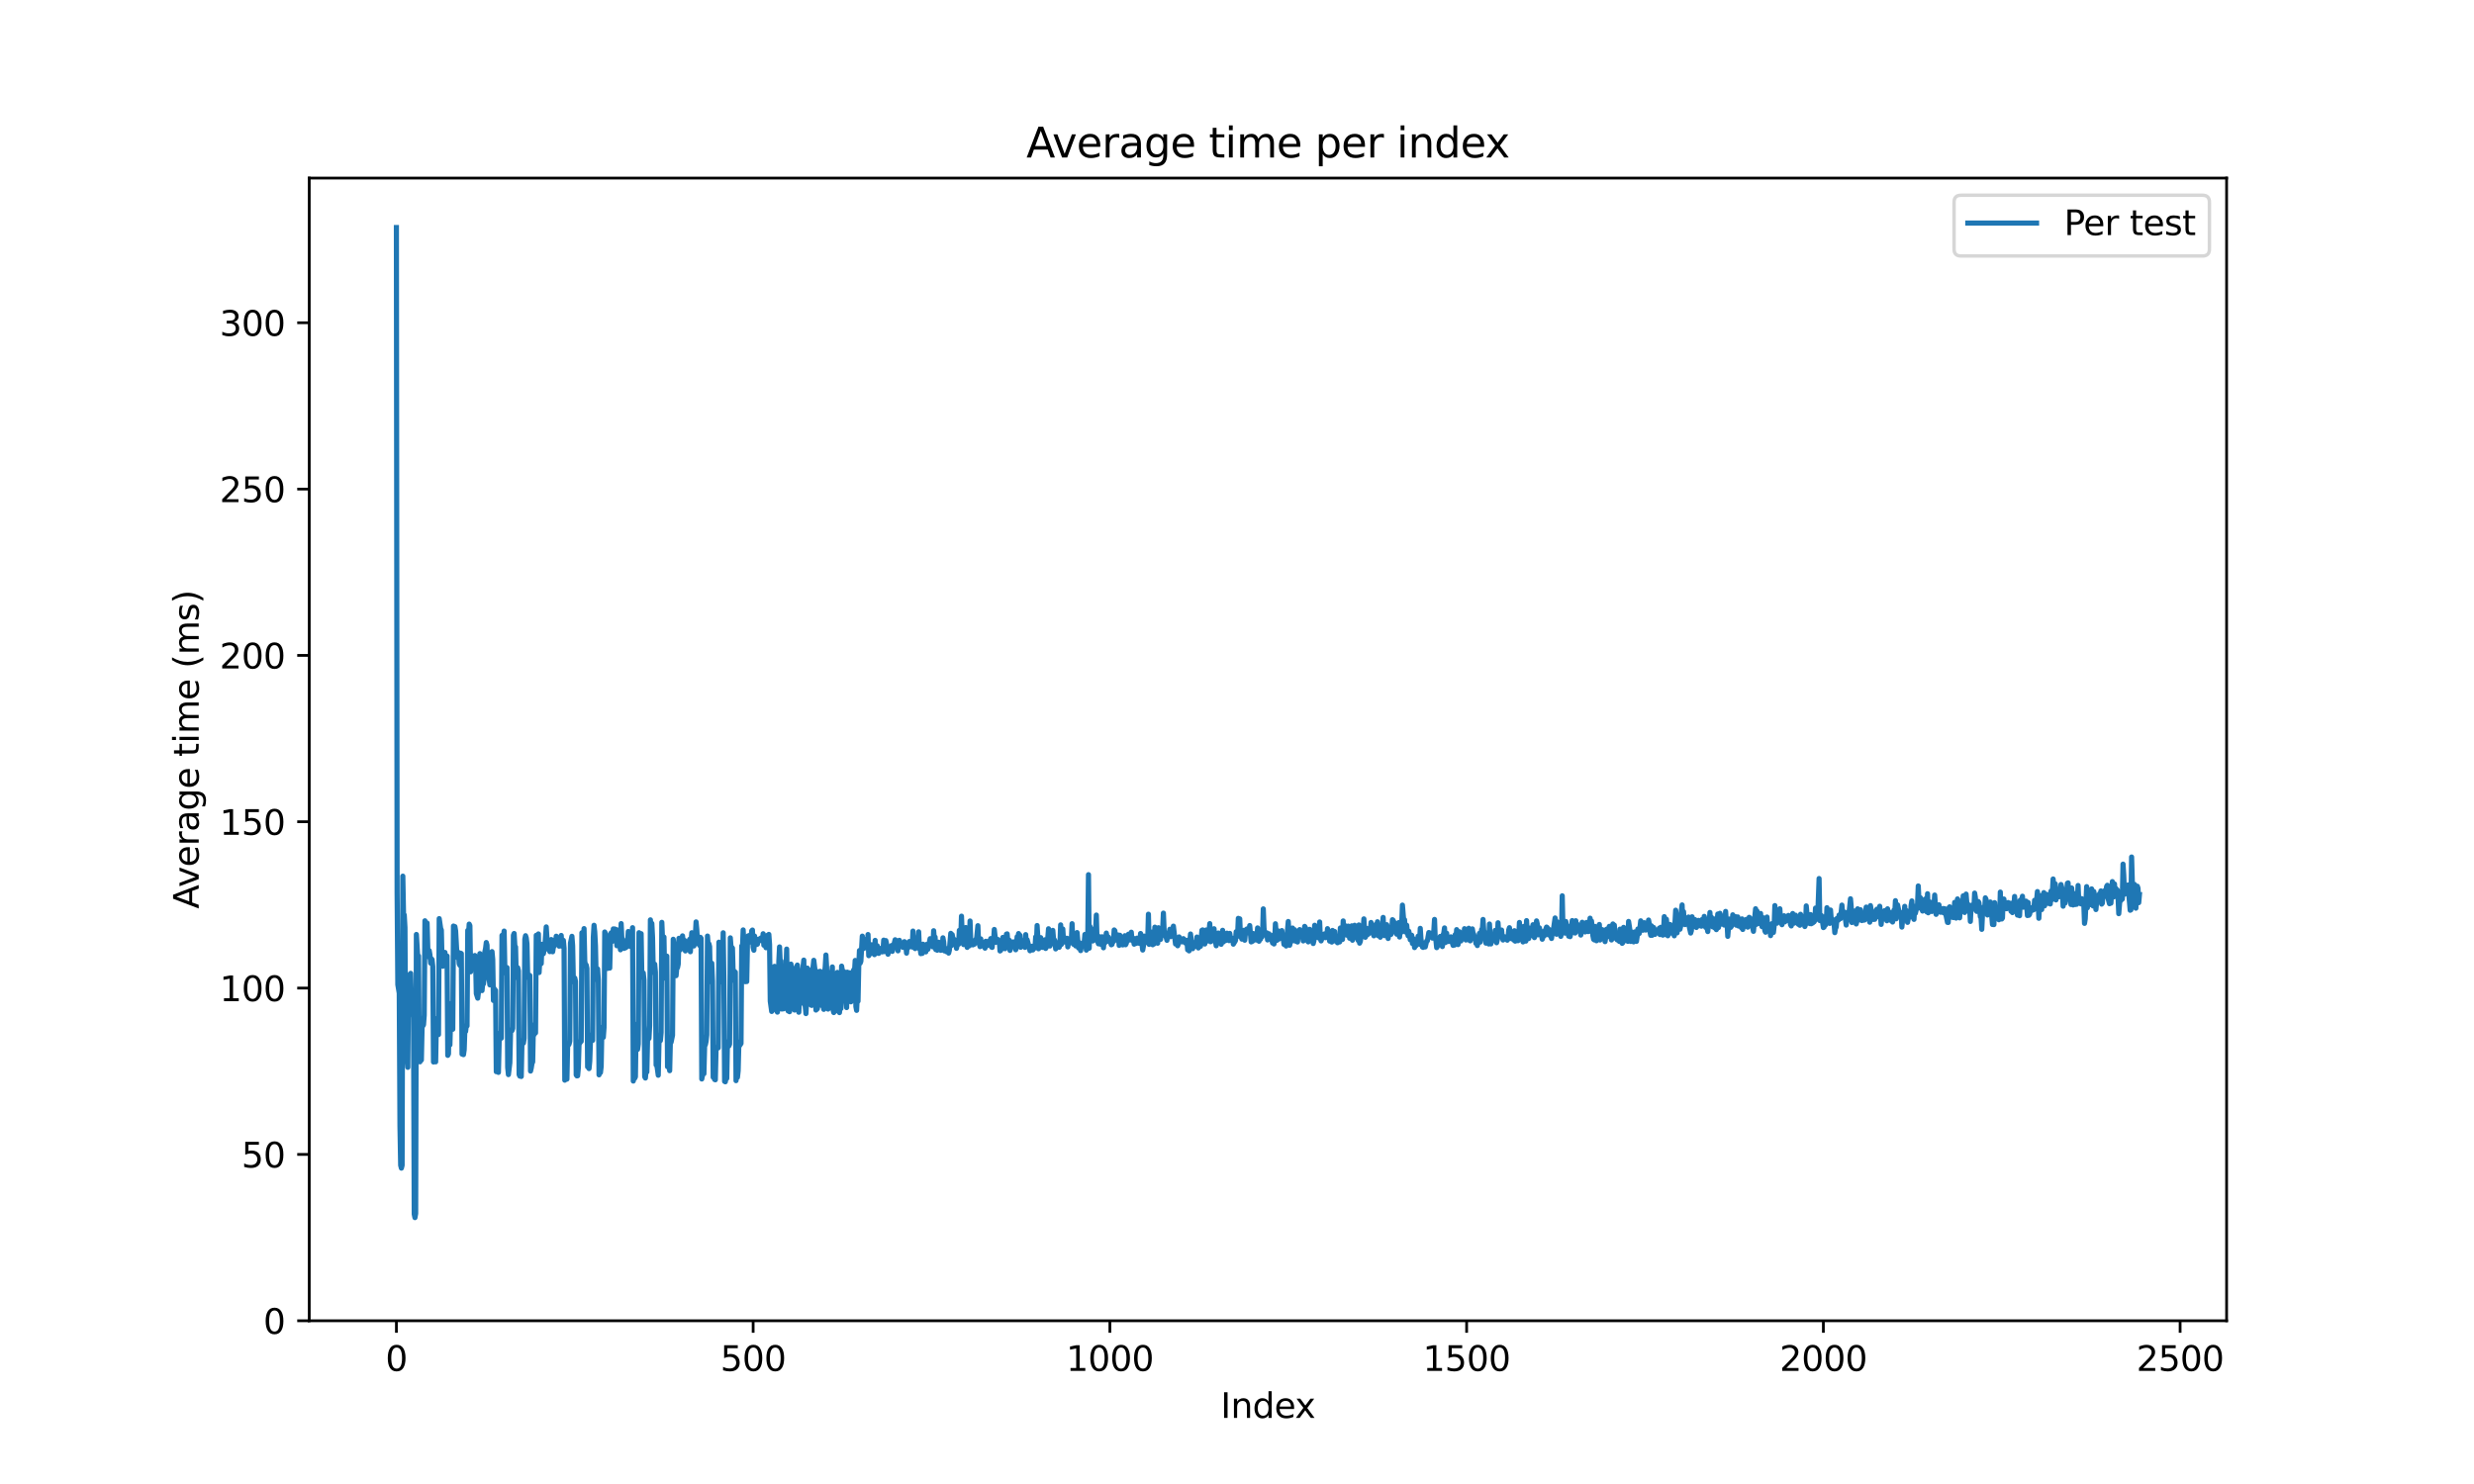 <?xml version="1.0" encoding="utf-8" standalone="no"?>
<!DOCTYPE svg PUBLIC "-//W3C//DTD SVG 1.1//EN"
  "http://www.w3.org/Graphics/SVG/1.1/DTD/svg11.dtd">
<svg xmlns:xlink="http://www.w3.org/1999/xlink" width="720pt" height="432pt" viewBox="0 0 720 432" xmlns="http://www.w3.org/2000/svg" version="1.1">
 <defs>
  <style type="text/css">*{stroke-linejoin: round; stroke-linecap: butt}</style>
 </defs>
 <g id="figure_1">
  <g id="patch_1">
   <path d="M 0 432 
L 720 432 
L 720 0 
L 0 0 
z
" style="fill: #ffffff"/>
  </g>
  <g id="axes_1">
   <g id="patch_2">
    <path d="M 90 384.48 
L 648 384.48 
L 648 51.84 
L 90 51.84 
z
" style="fill: #ffffff"/>
   </g>
   <g id="matplotlib.axis_1">
    <g id="xtick_1">
     <g id="line2d_1">
      <defs>
       <path id="m03e8c82382" d="M 0 0 
L 0 3.5 
" style="stroke: #000000; stroke-width: 0.8"/>
      </defs>
      <g>
       <use xlink:href="#m03e8c82382" x="115.364" y="384.48" style="stroke: #000000; stroke-width: 0.8"/>
      </g>
     </g>
     <g id="text_1">
      <!-- 0 -->
      <g transform="translate(112.182 399.078) scale(0.1 -0.1)">
       <defs>
        <path id="DejaVuSans-30" d="M 2034 4250 
Q 1547 4250 1301 3770 
Q 1056 3291 1056 2328 
Q 1056 1369 1301 889 
Q 1547 409 2034 409 
Q 2525 409 2770 889 
Q 3016 1369 3016 2328 
Q 3016 3291 2770 3770 
Q 2525 4250 2034 4250 
z
M 2034 4750 
Q 2819 4750 3233 4129 
Q 3647 3509 3647 2328 
Q 3647 1150 3233 529 
Q 2819 -91 2034 -91 
Q 1250 -91 836 529 
Q 422 1150 422 2328 
Q 422 3509 836 4129 
Q 1250 4750 2034 4750 
z
" transform="scale(0.016)"/>
       </defs>
       <use xlink:href="#DejaVuSans-30"/>
      </g>
     </g>
    </g>
    <g id="xtick_2">
     <g id="line2d_2">
      <g>
       <use xlink:href="#m03e8c82382" x="219.185" y="384.48" style="stroke: #000000; stroke-width: 0.8"/>
      </g>
     </g>
     <g id="text_2">
      <!-- 500 -->
      <g transform="translate(209.642 399.078) scale(0.1 -0.1)">
       <defs>
        <path id="DejaVuSans-35" d="M 691 4666 
L 3169 4666 
L 3169 4134 
L 1269 4134 
L 1269 2991 
Q 1406 3038 1543 3061 
Q 1681 3084 1819 3084 
Q 2600 3084 3056 2656 
Q 3513 2228 3513 1497 
Q 3513 744 3044 326 
Q 2575 -91 1722 -91 
Q 1428 -91 1123 -41 
Q 819 9 494 109 
L 494 744 
Q 775 591 1075 516 
Q 1375 441 1709 441 
Q 2250 441 2565 725 
Q 2881 1009 2881 1497 
Q 2881 1984 2565 2268 
Q 2250 2553 1709 2553 
Q 1456 2553 1204 2497 
Q 953 2441 691 2322 
L 691 4666 
z
" transform="scale(0.016)"/>
       </defs>
       <use xlink:href="#DejaVuSans-35"/>
       <use xlink:href="#DejaVuSans-30" transform="translate(63.623 0)"/>
       <use xlink:href="#DejaVuSans-30" transform="translate(127.246 0)"/>
      </g>
     </g>
    </g>
    <g id="xtick_3">
     <g id="line2d_3">
      <g>
       <use xlink:href="#m03e8c82382" x="323.007" y="384.48" style="stroke: #000000; stroke-width: 0.8"/>
      </g>
     </g>
     <g id="text_3">
      <!-- 1000 -->
      <g transform="translate(310.282 399.078) scale(0.1 -0.1)">
       <defs>
        <path id="DejaVuSans-31" d="M 794 531 
L 1825 531 
L 1825 4091 
L 703 3866 
L 703 4441 
L 1819 4666 
L 2450 4666 
L 2450 531 
L 3481 531 
L 3481 0 
L 794 0 
L 794 531 
z
" transform="scale(0.016)"/>
       </defs>
       <use xlink:href="#DejaVuSans-31"/>
       <use xlink:href="#DejaVuSans-30" transform="translate(63.623 0)"/>
       <use xlink:href="#DejaVuSans-30" transform="translate(127.246 0)"/>
       <use xlink:href="#DejaVuSans-30" transform="translate(190.869 0)"/>
      </g>
     </g>
    </g>
    <g id="xtick_4">
     <g id="line2d_4">
      <g>
       <use xlink:href="#m03e8c82382" x="426.829" y="384.48" style="stroke: #000000; stroke-width: 0.8"/>
      </g>
     </g>
     <g id="text_4">
      <!-- 1500 -->
      <g transform="translate(414.104 399.078) scale(0.1 -0.1)">
       <use xlink:href="#DejaVuSans-31"/>
       <use xlink:href="#DejaVuSans-35" transform="translate(63.623 0)"/>
       <use xlink:href="#DejaVuSans-30" transform="translate(127.246 0)"/>
       <use xlink:href="#DejaVuSans-30" transform="translate(190.869 0)"/>
      </g>
     </g>
    </g>
    <g id="xtick_5">
     <g id="line2d_5">
      <g>
       <use xlink:href="#m03e8c82382" x="530.65" y="384.48" style="stroke: #000000; stroke-width: 0.8"/>
      </g>
     </g>
     <g id="text_5">
      <!-- 2000 -->
      <g transform="translate(517.925 399.078) scale(0.1 -0.1)">
       <defs>
        <path id="DejaVuSans-32" d="M 1228 531 
L 3431 531 
L 3431 0 
L 469 0 
L 469 531 
Q 828 903 1448 1529 
Q 2069 2156 2228 2338 
Q 2531 2678 2651 2914 
Q 2772 3150 2772 3378 
Q 2772 3750 2511 3984 
Q 2250 4219 1831 4219 
Q 1534 4219 1204 4116 
Q 875 4013 500 3803 
L 500 4441 
Q 881 4594 1212 4672 
Q 1544 4750 1819 4750 
Q 2544 4750 2975 4387 
Q 3406 4025 3406 3419 
Q 3406 3131 3298 2873 
Q 3191 2616 2906 2266 
Q 2828 2175 2409 1742 
Q 1991 1309 1228 531 
z
" transform="scale(0.016)"/>
       </defs>
       <use xlink:href="#DejaVuSans-32"/>
       <use xlink:href="#DejaVuSans-30" transform="translate(63.623 0)"/>
       <use xlink:href="#DejaVuSans-30" transform="translate(127.246 0)"/>
       <use xlink:href="#DejaVuSans-30" transform="translate(190.869 0)"/>
      </g>
     </g>
    </g>
    <g id="xtick_6">
     <g id="line2d_6">
      <g>
       <use xlink:href="#m03e8c82382" x="634.472" y="384.48" style="stroke: #000000; stroke-width: 0.8"/>
      </g>
     </g>
     <g id="text_6">
      <!-- 2500 -->
      <g transform="translate(621.747 399.078) scale(0.1 -0.1)">
       <use xlink:href="#DejaVuSans-32"/>
       <use xlink:href="#DejaVuSans-35" transform="translate(63.623 0)"/>
       <use xlink:href="#DejaVuSans-30" transform="translate(127.246 0)"/>
       <use xlink:href="#DejaVuSans-30" transform="translate(190.869 0)"/>
      </g>
     </g>
    </g>
    <g id="text_7">
     <!-- Index -->
     <g transform="translate(355.234 412.757) scale(0.1 -0.1)">
      <defs>
       <path id="DejaVuSans-49" d="M 628 4666 
L 1259 4666 
L 1259 0 
L 628 0 
L 628 4666 
z
" transform="scale(0.016)"/>
       <path id="DejaVuSans-6e" d="M 3513 2113 
L 3513 0 
L 2938 0 
L 2938 2094 
Q 2938 2591 2744 2837 
Q 2550 3084 2163 3084 
Q 1697 3084 1428 2787 
Q 1159 2491 1159 1978 
L 1159 0 
L 581 0 
L 581 3500 
L 1159 3500 
L 1159 2956 
Q 1366 3272 1645 3428 
Q 1925 3584 2291 3584 
Q 2894 3584 3203 3211 
Q 3513 2838 3513 2113 
z
" transform="scale(0.016)"/>
       <path id="DejaVuSans-64" d="M 2906 2969 
L 2906 4863 
L 3481 4863 
L 3481 0 
L 2906 0 
L 2906 525 
Q 2725 213 2448 61 
Q 2172 -91 1784 -91 
Q 1150 -91 751 415 
Q 353 922 353 1747 
Q 353 2572 751 3078 
Q 1150 3584 1784 3584 
Q 2172 3584 2448 3432 
Q 2725 3281 2906 2969 
z
M 947 1747 
Q 947 1113 1208 752 
Q 1469 391 1925 391 
Q 2381 391 2643 752 
Q 2906 1113 2906 1747 
Q 2906 2381 2643 2742 
Q 2381 3103 1925 3103 
Q 1469 3103 1208 2742 
Q 947 2381 947 1747 
z
" transform="scale(0.016)"/>
       <path id="DejaVuSans-65" d="M 3597 1894 
L 3597 1613 
L 953 1613 
Q 991 1019 1311 708 
Q 1631 397 2203 397 
Q 2534 397 2845 478 
Q 3156 559 3463 722 
L 3463 178 
Q 3153 47 2828 -22 
Q 2503 -91 2169 -91 
Q 1331 -91 842 396 
Q 353 884 353 1716 
Q 353 2575 817 3079 
Q 1281 3584 2069 3584 
Q 2775 3584 3186 3129 
Q 3597 2675 3597 1894 
z
M 3022 2063 
Q 3016 2534 2758 2815 
Q 2500 3097 2075 3097 
Q 1594 3097 1305 2825 
Q 1016 2553 972 2059 
L 3022 2063 
z
" transform="scale(0.016)"/>
       <path id="DejaVuSans-78" d="M 3513 3500 
L 2247 1797 
L 3578 0 
L 2900 0 
L 1881 1375 
L 863 0 
L 184 0 
L 1544 1831 
L 300 3500 
L 978 3500 
L 1906 2253 
L 2834 3500 
L 3513 3500 
z
" transform="scale(0.016)"/>
      </defs>
      <use xlink:href="#DejaVuSans-49"/>
      <use xlink:href="#DejaVuSans-6e" transform="translate(29.492 0)"/>
      <use xlink:href="#DejaVuSans-64" transform="translate(92.871 0)"/>
      <use xlink:href="#DejaVuSans-65" transform="translate(156.348 0)"/>
      <use xlink:href="#DejaVuSans-78" transform="translate(216.121 0)"/>
     </g>
    </g>
   </g>
   <g id="matplotlib.axis_2">
    <g id="ytick_1">
     <g id="line2d_7">
      <defs>
       <path id="m854cd20d06" d="M 0 0 
L -3.5 0 
" style="stroke: #000000; stroke-width: 0.8"/>
      </defs>
      <g>
       <use xlink:href="#m854cd20d06" x="90" y="384.48" style="stroke: #000000; stroke-width: 0.8"/>
      </g>
     </g>
     <g id="text_8">
      <!-- 0 -->
      <g transform="translate(76.638 388.279) scale(0.1 -0.1)">
       <use xlink:href="#DejaVuSans-30"/>
      </g>
     </g>
    </g>
    <g id="ytick_2">
     <g id="line2d_8">
      <g>
       <use xlink:href="#m854cd20d06" x="90" y="336.059" style="stroke: #000000; stroke-width: 0.8"/>
      </g>
     </g>
     <g id="text_9">
      <!-- 50 -->
      <g transform="translate(70.275 339.859) scale(0.1 -0.1)">
       <use xlink:href="#DejaVuSans-35"/>
       <use xlink:href="#DejaVuSans-30" transform="translate(63.623 0)"/>
      </g>
     </g>
    </g>
    <g id="ytick_3">
     <g id="line2d_9">
      <g>
       <use xlink:href="#m854cd20d06" x="90" y="287.639" style="stroke: #000000; stroke-width: 0.8"/>
      </g>
     </g>
     <g id="text_10">
      <!-- 100 -->
      <g transform="translate(63.913 291.438) scale(0.1 -0.1)">
       <use xlink:href="#DejaVuSans-31"/>
       <use xlink:href="#DejaVuSans-30" transform="translate(63.623 0)"/>
       <use xlink:href="#DejaVuSans-30" transform="translate(127.246 0)"/>
      </g>
     </g>
    </g>
    <g id="ytick_4">
     <g id="line2d_10">
      <g>
       <use xlink:href="#m854cd20d06" x="90" y="239.218" style="stroke: #000000; stroke-width: 0.8"/>
      </g>
     </g>
     <g id="text_11">
      <!-- 150 -->
      <g transform="translate(63.913 243.017) scale(0.1 -0.1)">
       <use xlink:href="#DejaVuSans-31"/>
       <use xlink:href="#DejaVuSans-35" transform="translate(63.623 0)"/>
       <use xlink:href="#DejaVuSans-30" transform="translate(127.246 0)"/>
      </g>
     </g>
    </g>
    <g id="ytick_5">
     <g id="line2d_11">
      <g>
       <use xlink:href="#m854cd20d06" x="90" y="190.797" style="stroke: #000000; stroke-width: 0.8"/>
      </g>
     </g>
     <g id="text_12">
      <!-- 200 -->
      <g transform="translate(63.913 194.596) scale(0.1 -0.1)">
       <use xlink:href="#DejaVuSans-32"/>
       <use xlink:href="#DejaVuSans-30" transform="translate(63.623 0)"/>
       <use xlink:href="#DejaVuSans-30" transform="translate(127.246 0)"/>
      </g>
     </g>
    </g>
    <g id="ytick_6">
     <g id="line2d_12">
      <g>
       <use xlink:href="#m854cd20d06" x="90" y="142.377" style="stroke: #000000; stroke-width: 0.8"/>
      </g>
     </g>
     <g id="text_13">
      <!-- 250 -->
      <g transform="translate(63.913 146.176) scale(0.1 -0.1)">
       <use xlink:href="#DejaVuSans-32"/>
       <use xlink:href="#DejaVuSans-35" transform="translate(63.623 0)"/>
       <use xlink:href="#DejaVuSans-30" transform="translate(127.246 0)"/>
      </g>
     </g>
    </g>
    <g id="ytick_7">
     <g id="line2d_13">
      <g>
       <use xlink:href="#m854cd20d06" x="90" y="93.956" style="stroke: #000000; stroke-width: 0.8"/>
      </g>
     </g>
     <g id="text_14">
      <!-- 300 -->
      <g transform="translate(63.913 97.755) scale(0.1 -0.1)">
       <defs>
        <path id="DejaVuSans-33" d="M 2597 2516 
Q 3050 2419 3304 2112 
Q 3559 1806 3559 1356 
Q 3559 666 3084 287 
Q 2609 -91 1734 -91 
Q 1441 -91 1130 -33 
Q 819 25 488 141 
L 488 750 
Q 750 597 1062 519 
Q 1375 441 1716 441 
Q 2309 441 2620 675 
Q 2931 909 2931 1356 
Q 2931 1769 2642 2001 
Q 2353 2234 1838 2234 
L 1294 2234 
L 1294 2753 
L 1863 2753 
Q 2328 2753 2575 2939 
Q 2822 3125 2822 3475 
Q 2822 3834 2567 4026 
Q 2313 4219 1838 4219 
Q 1578 4219 1281 4162 
Q 984 4106 628 3988 
L 628 4550 
Q 988 4650 1302 4700 
Q 1616 4750 1894 4750 
Q 2613 4750 3031 4423 
Q 3450 4097 3450 3541 
Q 3450 3153 3228 2886 
Q 3006 2619 2597 2516 
z
" transform="scale(0.016)"/>
       </defs>
       <use xlink:href="#DejaVuSans-33"/>
       <use xlink:href="#DejaVuSans-30" transform="translate(63.623 0)"/>
       <use xlink:href="#DejaVuSans-30" transform="translate(127.246 0)"/>
      </g>
     </g>
    </g>
    <g id="text_15">
     <!-- Average time (ms) -->
     <g transform="translate(57.833 264.544) rotate(-90) scale(0.1 -0.1)">
      <defs>
       <path id="DejaVuSans-41" d="M 2188 4044 
L 1331 1722 
L 3047 1722 
L 2188 4044 
z
M 1831 4666 
L 2547 4666 
L 4325 0 
L 3669 0 
L 3244 1197 
L 1141 1197 
L 716 0 
L 50 0 
L 1831 4666 
z
" transform="scale(0.016)"/>
       <path id="DejaVuSans-76" d="M 191 3500 
L 800 3500 
L 1894 563 
L 2988 3500 
L 3597 3500 
L 2284 0 
L 1503 0 
L 191 3500 
z
" transform="scale(0.016)"/>
       <path id="DejaVuSans-72" d="M 2631 2963 
Q 2534 3019 2420 3045 
Q 2306 3072 2169 3072 
Q 1681 3072 1420 2755 
Q 1159 2438 1159 1844 
L 1159 0 
L 581 0 
L 581 3500 
L 1159 3500 
L 1159 2956 
Q 1341 3275 1631 3429 
Q 1922 3584 2338 3584 
Q 2397 3584 2469 3576 
Q 2541 3569 2628 3553 
L 2631 2963 
z
" transform="scale(0.016)"/>
       <path id="DejaVuSans-61" d="M 2194 1759 
Q 1497 1759 1228 1600 
Q 959 1441 959 1056 
Q 959 750 1161 570 
Q 1363 391 1709 391 
Q 2188 391 2477 730 
Q 2766 1069 2766 1631 
L 2766 1759 
L 2194 1759 
z
M 3341 1997 
L 3341 0 
L 2766 0 
L 2766 531 
Q 2569 213 2275 61 
Q 1981 -91 1556 -91 
Q 1019 -91 701 211 
Q 384 513 384 1019 
Q 384 1609 779 1909 
Q 1175 2209 1959 2209 
L 2766 2209 
L 2766 2266 
Q 2766 2663 2505 2880 
Q 2244 3097 1772 3097 
Q 1472 3097 1187 3025 
Q 903 2953 641 2809 
L 641 3341 
Q 956 3463 1253 3523 
Q 1550 3584 1831 3584 
Q 2591 3584 2966 3190 
Q 3341 2797 3341 1997 
z
" transform="scale(0.016)"/>
       <path id="DejaVuSans-67" d="M 2906 1791 
Q 2906 2416 2648 2759 
Q 2391 3103 1925 3103 
Q 1463 3103 1205 2759 
Q 947 2416 947 1791 
Q 947 1169 1205 825 
Q 1463 481 1925 481 
Q 2391 481 2648 825 
Q 2906 1169 2906 1791 
z
M 3481 434 
Q 3481 -459 3084 -895 
Q 2688 -1331 1869 -1331 
Q 1566 -1331 1297 -1286 
Q 1028 -1241 775 -1147 
L 775 -588 
Q 1028 -725 1275 -790 
Q 1522 -856 1778 -856 
Q 2344 -856 2625 -561 
Q 2906 -266 2906 331 
L 2906 616 
Q 2728 306 2450 153 
Q 2172 0 1784 0 
Q 1141 0 747 490 
Q 353 981 353 1791 
Q 353 2603 747 3093 
Q 1141 3584 1784 3584 
Q 2172 3584 2450 3431 
Q 2728 3278 2906 2969 
L 2906 3500 
L 3481 3500 
L 3481 434 
z
" transform="scale(0.016)"/>
       <path id="DejaVuSans-20" transform="scale(0.016)"/>
       <path id="DejaVuSans-74" d="M 1172 4494 
L 1172 3500 
L 2356 3500 
L 2356 3053 
L 1172 3053 
L 1172 1153 
Q 1172 725 1289 603 
Q 1406 481 1766 481 
L 2356 481 
L 2356 0 
L 1766 0 
Q 1100 0 847 248 
Q 594 497 594 1153 
L 594 3053 
L 172 3053 
L 172 3500 
L 594 3500 
L 594 4494 
L 1172 4494 
z
" transform="scale(0.016)"/>
       <path id="DejaVuSans-69" d="M 603 3500 
L 1178 3500 
L 1178 0 
L 603 0 
L 603 3500 
z
M 603 4863 
L 1178 4863 
L 1178 4134 
L 603 4134 
L 603 4863 
z
" transform="scale(0.016)"/>
       <path id="DejaVuSans-6d" d="M 3328 2828 
Q 3544 3216 3844 3400 
Q 4144 3584 4550 3584 
Q 5097 3584 5394 3201 
Q 5691 2819 5691 2113 
L 5691 0 
L 5113 0 
L 5113 2094 
Q 5113 2597 4934 2840 
Q 4756 3084 4391 3084 
Q 3944 3084 3684 2787 
Q 3425 2491 3425 1978 
L 3425 0 
L 2847 0 
L 2847 2094 
Q 2847 2600 2669 2842 
Q 2491 3084 2119 3084 
Q 1678 3084 1418 2786 
Q 1159 2488 1159 1978 
L 1159 0 
L 581 0 
L 581 3500 
L 1159 3500 
L 1159 2956 
Q 1356 3278 1631 3431 
Q 1906 3584 2284 3584 
Q 2666 3584 2933 3390 
Q 3200 3197 3328 2828 
z
" transform="scale(0.016)"/>
       <path id="DejaVuSans-28" d="M 1984 4856 
Q 1566 4138 1362 3434 
Q 1159 2731 1159 2009 
Q 1159 1288 1364 580 
Q 1569 -128 1984 -844 
L 1484 -844 
Q 1016 -109 783 600 
Q 550 1309 550 2009 
Q 550 2706 781 3412 
Q 1013 4119 1484 4856 
L 1984 4856 
z
" transform="scale(0.016)"/>
       <path id="DejaVuSans-73" d="M 2834 3397 
L 2834 2853 
Q 2591 2978 2328 3040 
Q 2066 3103 1784 3103 
Q 1356 3103 1142 2972 
Q 928 2841 928 2578 
Q 928 2378 1081 2264 
Q 1234 2150 1697 2047 
L 1894 2003 
Q 2506 1872 2764 1633 
Q 3022 1394 3022 966 
Q 3022 478 2636 193 
Q 2250 -91 1575 -91 
Q 1294 -91 989 -36 
Q 684 19 347 128 
L 347 722 
Q 666 556 975 473 
Q 1284 391 1588 391 
Q 1994 391 2212 530 
Q 2431 669 2431 922 
Q 2431 1156 2273 1281 
Q 2116 1406 1581 1522 
L 1381 1569 
Q 847 1681 609 1914 
Q 372 2147 372 2553 
Q 372 3047 722 3315 
Q 1072 3584 1716 3584 
Q 2034 3584 2315 3537 
Q 2597 3491 2834 3397 
z
" transform="scale(0.016)"/>
       <path id="DejaVuSans-29" d="M 513 4856 
L 1013 4856 
Q 1481 4119 1714 3412 
Q 1947 2706 1947 2009 
Q 1947 1309 1714 600 
Q 1481 -109 1013 -844 
L 513 -844 
Q 928 -128 1133 580 
Q 1338 1288 1338 2009 
Q 1338 2731 1133 3434 
Q 928 4138 513 4856 
z
" transform="scale(0.016)"/>
      </defs>
      <use xlink:href="#DejaVuSans-41"/>
      <use xlink:href="#DejaVuSans-76" transform="translate(62.533 0)"/>
      <use xlink:href="#DejaVuSans-65" transform="translate(121.713 0)"/>
      <use xlink:href="#DejaVuSans-72" transform="translate(183.236 0)"/>
      <use xlink:href="#DejaVuSans-61" transform="translate(224.35 0)"/>
      <use xlink:href="#DejaVuSans-67" transform="translate(285.629 0)"/>
      <use xlink:href="#DejaVuSans-65" transform="translate(349.105 0)"/>
      <use xlink:href="#DejaVuSans-20" transform="translate(410.629 0)"/>
      <use xlink:href="#DejaVuSans-74" transform="translate(442.416 0)"/>
      <use xlink:href="#DejaVuSans-69" transform="translate(481.625 0)"/>
      <use xlink:href="#DejaVuSans-6d" transform="translate(509.408 0)"/>
      <use xlink:href="#DejaVuSans-65" transform="translate(606.82 0)"/>
      <use xlink:href="#DejaVuSans-20" transform="translate(668.344 0)"/>
      <use xlink:href="#DejaVuSans-28" transform="translate(700.131 0)"/>
      <use xlink:href="#DejaVuSans-6d" transform="translate(739.145 0)"/>
      <use xlink:href="#DejaVuSans-73" transform="translate(836.557 0)"/>
      <use xlink:href="#DejaVuSans-29" transform="translate(888.656 0)"/>
     </g>
    </g>
   </g>
   <g id="line2d_14">
    <path d="M 115.364 66.25 
L 115.571 259.791 
L 115.779 286.635 
L 116.194 289.135 
L 116.402 327.74 
L 116.609 339.232 
L 116.817 340.05 
L 117.025 339.228 
L 117.232 255.051 
L 117.44 266.224 
L 117.648 266.326 
L 117.855 270.048 
L 118.063 307.76 
L 118.271 307.552 
L 118.478 307.922 
L 118.686 310.703 
L 118.894 285.06 
L 119.101 284.518 
L 119.309 283.597 
L 119.517 283.349 
L 119.724 290.856 
L 119.932 294.18 
L 120.139 294.306 
L 120.347 296.252 
L 120.555 353.445 
L 120.762 354.455 
L 120.97 353.259 
L 121.178 272.026 
L 121.593 278.961 
L 121.801 278.271 
L 122.008 306.803 
L 122.216 309.107 
L 122.424 306.283 
L 122.631 308.587 
L 122.839 298.822 
L 123.046 298.669 
L 123.254 298.33 
L 123.462 295.536 
L 123.669 268.044 
L 123.877 269.45 
L 124.085 270.005 
L 124.292 268.69 
L 124.5 276.117 
L 124.708 278.528 
L 124.915 276.734 
L 125.123 277.952 
L 125.331 280.369 
L 125.538 279.088 
L 125.746 279.354 
L 125.953 281.361 
L 126.161 309.149 
L 126.369 308.889 
L 126.576 305.625 
L 126.784 309.107 
L 126.992 297.412 
L 127.199 296.447 
L 127.615 301.168 
L 127.822 267.413 
L 128.238 270.263 
L 128.445 270.739 
L 128.653 280.365 
L 128.86 281.281 
L 129.068 279.076 
L 129.276 280.935 
L 129.483 277.252 
L 129.691 280.022 
L 129.899 279.482 
L 130.106 278.296 
L 130.314 307.225 
L 130.522 306.797 
L 130.729 292.118 
L 130.937 304.166 
L 131.145 296.412 
L 131.767 299.626 
L 131.975 269.576 
L 132.183 270.664 
L 132.39 269.743 
L 132.598 270.989 
L 133.013 278.599 
L 133.221 278.807 
L 133.429 277.258 
L 133.636 280.556 
L 133.844 281.003 
L 134.052 277.476 
L 134.259 277.583 
L 134.467 306.855 
L 134.674 304.338 
L 134.882 307.01 
L 135.09 305.596 
L 135.297 299.385 
L 135.505 300.257 
L 135.713 298.445 
L 135.92 298.658 
L 136.128 270.84 
L 136.336 272.403 
L 136.543 269.013 
L 136.751 269.458 
L 136.959 282.898 
L 137.166 278.397 
L 137.374 278.214 
L 137.789 279.864 
L 138.204 278.155 
L 138.412 279.605 
L 138.62 289.241 
L 139.035 290.573 
L 139.243 288.847 
L 139.45 280.615 
L 139.658 277.596 
L 139.866 277.841 
L 140.073 279.712 
L 140.281 288.367 
L 140.488 286.245 
L 140.696 286.428 
L 140.904 284.806 
L 141.111 277.074 
L 141.319 276.074 
L 141.527 274.372 
L 141.734 275.132 
L 141.942 283.097 
L 142.15 284.657 
L 142.357 285.052 
L 142.565 286.705 
L 142.773 280.125 
L 142.98 279.869 
L 143.188 277.018 
L 143.395 279.304 
L 143.603 291.242 
L 143.811 287.761 
L 144.018 288.406 
L 144.226 288.317 
L 144.434 311.966 
L 144.641 311.871 
L 145.057 312.176 
L 145.264 303.296 
L 145.472 300.778 
L 145.887 302.219 
L 146.095 272.29 
L 146.302 272.749 
L 146.51 272.654 
L 146.718 271.039 
L 146.925 282.319 
L 147.133 283.261 
L 147.341 281.947 
L 147.548 281.664 
L 147.756 310.735 
L 147.964 312.821 
L 148.379 309.348 
L 148.587 300.315 
L 148.794 299.751 
L 149.002 300.024 
L 149.21 299.363 
L 149.417 272.247 
L 149.625 271.745 
L 149.832 275.387 
L 150.04 275.656 
L 150.248 284.554 
L 150.663 281.701 
L 150.871 282.599 
L 151.078 312.824 
L 151.286 313.264 
L 151.494 313.146 
L 151.701 313.368 
L 151.909 302.977 
L 152.117 303.593 
L 152.324 303.652 
L 152.532 302.301 
L 152.739 273.39 
L 152.947 272.39 
L 153.155 273.051 
L 153.362 274.749 
L 153.57 284.299 
L 153.778 283.747 
L 153.985 284.747 
L 154.193 283.949 
L 154.401 311.795 
L 154.608 310.928 
L 154.816 309.574 
L 155.024 309.161 
L 155.231 298.4 
L 155.439 301.186 
L 155.646 300.048 
L 155.854 300.69 
L 156.062 272.275 
L 156.269 273.604 
L 156.477 273.965 
L 156.685 271.874 
L 156.892 283.112 
L 157.308 275.847 
L 157.515 280.5 
L 157.723 274.894 
L 158.138 277.626 
L 158.553 275.719 
L 158.969 269.825 
L 159.176 273.166 
L 159.384 274.32 
L 159.592 276.375 
L 159.799 275.402 
L 160.007 277.028 
L 160.215 275.995 
L 160.422 273.508 
L 160.63 273.637 
L 160.838 277.064 
L 161.045 275.8 
L 161.46 275.004 
L 161.668 274.864 
L 161.876 272.539 
L 162.083 274.505 
L 162.291 273.231 
L 162.706 275.427 
L 162.914 274.224 
L 163.122 275.368 
L 163.329 272.316 
L 163.537 275.428 
L 163.952 273.746 
L 164.16 276.049 
L 164.367 314.443 
L 164.783 312.298 
L 164.99 314.138 
L 165.198 304.362 
L 165.406 304.265 
L 165.613 303.943 
L 165.821 303.087 
L 166.029 274.526 
L 166.444 272.567 
L 166.652 275.305 
L 166.859 285.546 
L 167.067 285.865 
L 167.274 284.719 
L 167.482 285.649 
L 167.69 312.91 
L 167.897 313.2 
L 168.105 313.166 
L 168.313 310.837 
L 168.52 303.743 
L 168.728 303.702 
L 168.936 303.066 
L 169.143 303.152 
L 169.351 271.532 
L 169.559 275.423 
L 169.766 274.27 
L 169.974 270.321 
L 170.181 279.755 
L 170.389 281.066 
L 170.597 280.898 
L 170.804 281.934 
L 171.012 310.575 
L 171.22 308.464 
L 171.427 311.07 
L 171.635 308.911 
L 171.843 302.958 
L 172.258 301.096 
L 172.466 302.871 
L 172.673 272.824 
L 172.881 269.354 
L 173.088 271.31 
L 173.296 275.35 
L 173.504 285.13 
L 173.711 282.406 
L 173.919 282.06 
L 174.127 285.298 
L 174.334 312.892 
L 174.542 311.323 
L 174.75 312.233 
L 174.957 310.474 
L 175.165 299.126 
L 175.373 299.013 
L 175.58 301.979 
L 175.788 299.15 
L 175.995 271.307 
L 176.618 272.488 
L 176.826 281.915 
L 177.034 281.694 
L 177.241 275.631 
L 177.449 281.823 
L 177.657 273.62 
L 177.864 271.552 
L 178.28 273.999 
L 178.487 270.408 
L 178.695 271.159 
L 178.903 270.428 
L 179.11 272.175 
L 179.318 270.596 
L 179.525 275.312 
L 179.733 270.738 
L 179.941 273.622 
L 180.148 274.533 
L 180.356 274.749 
L 180.564 276.492 
L 180.771 268.863 
L 180.979 273.323 
L 181.187 273.391 
L 181.394 275.444 
L 181.602 276.088 
L 181.81 274.699 
L 182.017 275.931 
L 182.432 275.588 
L 182.64 274.354 
L 182.848 271.159 
L 183.263 275.428 
L 183.471 275.509 
L 183.678 272.731 
L 183.886 275.582 
L 184.094 270.053 
L 184.301 314.696 
L 184.509 313.489 
L 184.717 313.898 
L 184.924 313.471 
L 185.132 298.205 
L 185.339 304.712 
L 185.547 305.491 
L 185.755 303.891 
L 185.962 271.513 
L 186.378 275.408 
L 186.585 271.797 
L 186.793 284.433 
L 187.208 283.236 
L 187.416 285.319 
L 187.624 313.448 
L 187.831 313.82 
L 188.039 311.235 
L 188.246 312.07 
L 188.454 302.756 
L 188.662 302.378 
L 188.869 302.293 
L 189.077 298.47 
L 189.285 267.774 
L 189.492 271.726 
L 189.7 268.808 
L 189.908 272.929 
L 190.115 283.079 
L 190.323 282.503 
L 190.531 280.673 
L 190.738 282.979 
L 190.946 310.032 
L 191.153 309.962 
L 191.569 313.011 
L 191.776 303.692 
L 191.984 302.735 
L 192.192 302.929 
L 192.399 300.619 
L 192.607 268.498 
L 192.815 273.415 
L 193.022 275.355 
L 193.23 272.779 
L 193.438 284.739 
L 193.645 282.885 
L 193.853 284.175 
L 194.06 278.326 
L 194.268 310.529 
L 194.476 310.421 
L 194.683 309.699 
L 194.891 311.681 
L 195.099 303.005 
L 195.306 303.4 
L 195.722 301.371 
L 195.929 273.428 
L 196.137 274.843 
L 196.345 274.821 
L 196.552 275.421 
L 196.76 284.026 
L 196.967 281.681 
L 197.175 281.692 
L 197.383 280.674 
L 197.59 273.145 
L 198.006 276.482 
L 198.421 274.173 
L 198.629 272.435 
L 198.836 274.143 
L 199.044 273.622 
L 199.252 273.796 
L 199.459 276.822 
L 199.667 275.892 
L 199.874 275.806 
L 200.082 274.113 
L 200.29 274.437 
L 200.497 275.624 
L 200.705 273.435 
L 200.913 277.054 
L 201.328 271.525 
L 201.536 273.69 
L 201.743 273.218 
L 201.951 275.372 
L 202.366 272.383 
L 202.574 268.37 
L 202.781 270.564 
L 202.989 274.122 
L 203.197 274.736 
L 203.404 272.844 
L 203.612 275.217 
L 203.82 272.851 
L 204.027 273.127 
L 204.235 314.099 
L 204.65 311.945 
L 204.858 312.572 
L 205.066 304.423 
L 205.273 304.167 
L 205.481 303.18 
L 205.688 301.24 
L 205.896 272.494 
L 206.104 275.453 
L 206.311 274.748 
L 206.519 275.556 
L 206.727 285.783 
L 206.934 285.485 
L 207.142 280.397 
L 207.35 285.518 
L 207.557 313.603 
L 207.765 313.182 
L 207.973 314.247 
L 208.18 314.333 
L 208.388 305.424 
L 208.803 304.672 
L 209.011 305.045 
L 209.218 274.273 
L 209.426 276.973 
L 209.841 275.857 
L 210.049 285.845 
L 210.257 284.882 
L 210.464 271.537 
L 210.672 285.323 
L 210.88 314.797 
L 211.087 314.914 
L 211.295 313.672 
L 211.503 313.941 
L 211.71 303.315 
L 211.918 304.575 
L 212.125 304.476 
L 212.333 303.946 
L 212.541 273.01 
L 212.748 275.688 
L 212.956 275.735 
L 213.164 276 
L 213.371 283.632 
L 213.579 282.596 
L 213.787 285.58 
L 213.994 282.986 
L 214.202 314.582 
L 214.41 311.814 
L 214.617 313.63 
L 214.825 311.703 
L 215.032 303.367 
L 215.24 304.393 
L 215.655 303.755 
L 215.863 275.371 
L 216.071 276.353 
L 216.278 270.704 
L 216.486 274.703 
L 216.694 284.896 
L 216.901 285.774 
L 217.109 285.332 
L 217.317 285.734 
L 217.524 274.956 
L 217.732 272.432 
L 217.939 272.463 
L 218.147 272.3 
L 218.355 274.234 
L 218.562 273.553 
L 218.77 270.961 
L 218.978 270.742 
L 219.185 275.77 
L 219.393 276.62 
L 219.601 272.492 
L 219.808 274.652 
L 220.016 273.491 
L 220.224 274.949 
L 220.431 274.849 
L 220.639 273.463 
L 220.846 273.372 
L 221.054 273.862 
L 221.262 273.247 
L 221.469 273.042 
L 221.885 273.916 
L 222.092 271.818 
L 222.3 275.159 
L 222.715 274.418 
L 222.923 275.889 
L 223.131 274.915 
L 223.338 272.292 
L 223.546 274.621 
L 223.753 272.011 
L 223.961 274.947 
L 224.169 291.453 
L 224.584 294.435 
L 224.792 293.465 
L 224.999 283.788 
L 225.207 283.053 
L 225.415 281.311 
L 225.622 283.368 
L 225.83 293.869 
L 226.245 294.635 
L 226.453 293.393 
L 226.66 279.866 
L 226.868 275.656 
L 227.076 280.409 
L 227.283 279.715 
L 227.491 293.728 
L 228.114 293.647 
L 228.322 284.086 
L 228.529 285.422 
L 228.737 282.459 
L 228.945 276.281 
L 229.152 290.485 
L 229.36 294.286 
L 229.567 293.855 
L 229.775 294.512 
L 229.983 284.523 
L 230.19 280.659 
L 230.398 283.795 
L 230.606 284.331 
L 230.813 292.438 
L 231.229 294.029 
L 231.436 293.829 
L 231.644 281.713 
L 232.059 280.939 
L 232.267 284.532 
L 232.474 294.665 
L 232.682 290.683 
L 232.89 288.886 
L 233.097 292.041 
L 233.305 282.639 
L 233.513 283.075 
L 233.928 279.493 
L 234.136 292.211 
L 234.343 292.88 
L 234.551 295.063 
L 234.759 290.961 
L 234.966 281.821 
L 235.381 285.649 
L 235.589 282.416 
L 235.797 291.055 
L 236.004 292.557 
L 236.212 292.68 
L 236.42 290.868 
L 236.627 281.503 
L 236.835 279.553 
L 237.25 282.996 
L 237.458 294.029 
L 237.873 293.648 
L 238.081 290.851 
L 238.289 282.828 
L 238.496 284.093 
L 238.704 282.756 
L 238.911 283.168 
L 239.119 292.695 
L 239.327 292.07 
L 239.534 292.356 
L 239.742 293.829 
L 239.95 283.514 
L 240.157 281.504 
L 240.365 278.006 
L 240.573 281.605 
L 240.78 292.593 
L 240.988 293.747 
L 241.196 291.509 
L 241.403 291.654 
L 241.611 283.158 
L 241.818 283.005 
L 242.026 283.719 
L 242.234 281.479 
L 242.441 293.992 
L 242.649 294.758 
L 242.857 293.68 
L 243.064 294.353 
L 243.272 284.075 
L 243.48 284.985 
L 243.687 283.069 
L 243.895 283.521 
L 244.103 294.165 
L 244.31 294.776 
L 244.518 292.415 
L 244.725 293.6 
L 244.933 281.246 
L 245.141 282.526 
L 245.348 283.089 
L 245.556 282.801 
L 245.764 291.065 
L 245.971 290.657 
L 246.179 291.134 
L 246.387 293.311 
L 246.594 283.008 
L 246.802 284.104 
L 247.01 284.007 
L 247.217 283.184 
L 247.425 291.489 
L 247.632 291.635 
L 247.84 290.31 
L 248.048 289.759 
L 248.255 282.838 
L 248.463 282.304 
L 248.671 283.054 
L 248.878 279.593 
L 249.086 293.024 
L 249.294 294.122 
L 249.501 289.796 
L 249.709 291.45 
L 249.917 281.264 
L 250.124 276.711 
L 250.332 280.382 
L 250.539 279.817 
L 250.955 272.513 
L 251.162 275.87 
L 251.37 276.102 
L 251.578 275.969 
L 251.785 274.183 
L 251.993 274.57 
L 252.201 273.354 
L 252.408 275.022 
L 252.616 272.05 
L 252.824 278.204 
L 253.031 277.846 
L 253.239 276.974 
L 253.446 277.533 
L 253.654 275.017 
L 254.069 276.347 
L 254.277 277.517 
L 254.485 277.897 
L 254.692 273.75 
L 254.9 277.53 
L 255.108 276.92 
L 255.315 275.337 
L 255.731 277.535 
L 255.938 276.06 
L 256.146 276.467 
L 256.353 276.258 
L 256.561 276.962 
L 256.769 277.1 
L 256.976 276.771 
L 257.184 273.679 
L 257.392 277.014 
L 257.599 276.894 
L 257.807 273.815 
L 258.222 275.787 
L 258.43 277.78 
L 258.638 276.349 
L 258.845 276.299 
L 259.468 275.253 
L 259.676 276.951 
L 260.506 273.572 
L 260.922 275.799 
L 261.129 273.856 
L 261.337 276.792 
L 261.752 273.733 
L 261.96 274.693 
L 262.167 274.796 
L 262.375 275.266 
L 262.583 274.817 
L 262.79 275.78 
L 262.998 275.203 
L 263.206 274.123 
L 263.413 275.658 
L 263.621 275.232 
L 263.829 277.464 
L 264.036 275.176 
L 264.244 275.95 
L 264.452 274.3 
L 264.659 274.074 
L 264.867 275.147 
L 265.074 274.9 
L 265.282 274.092 
L 265.49 275.693 
L 265.697 271.038 
L 265.905 274.59 
L 266.113 272.986 
L 266.32 276.141 
L 266.528 273.888 
L 266.736 273.001 
L 266.943 274.75 
L 267.151 275.353 
L 267.359 271.261 
L 267.566 276.197 
L 267.774 276.107 
L 267.982 277.616 
L 268.189 277.355 
L 268.397 277.542 
L 268.604 274.862 
L 268.812 276.627 
L 269.02 276.275 
L 269.227 275.189 
L 269.435 277.098 
L 269.643 274.934 
L 269.85 275.19 
L 270.058 276.336 
L 270.681 273.257 
L 270.889 274.995 
L 271.096 273.865 
L 271.304 274.457 
L 271.511 275.646 
L 271.719 270.942 
L 271.927 273.644 
L 272.134 272.783 
L 272.342 276.44 
L 272.55 276.28 
L 272.757 276.613 
L 272.965 275.702 
L 273.173 274.283 
L 273.38 274.748 
L 273.588 276.344 
L 273.796 276.644 
L 274.003 275.659 
L 274.211 276.269 
L 274.418 273 
L 274.626 274.186 
L 274.834 276.805 
L 275.249 276.151 
L 275.457 277.048 
L 275.664 276.158 
L 276.08 277.45 
L 276.287 276.633 
L 276.703 271.701 
L 276.91 275.256 
L 277.118 272.069 
L 277.533 274.407 
L 277.741 273.491 
L 277.948 274.324 
L 278.156 273.79 
L 278.364 276.064 
L 278.779 273.903 
L 278.987 274.868 
L 279.194 270.826 
L 279.402 273.248 
L 279.61 273.162 
L 279.817 266.7 
L 280.025 271.894 
L 280.232 272.259 
L 280.44 274.972 
L 280.855 270.295 
L 281.063 270.004 
L 281.478 275.79 
L 281.686 274.794 
L 281.894 275.195 
L 282.101 275.33 
L 282.309 268.103 
L 282.517 274.046 
L 282.724 274.848 
L 282.932 274.143 
L 283.139 275.06 
L 283.347 274.171 
L 283.555 274.871 
L 283.97 273.458 
L 284.178 273.654 
L 284.593 269.47 
L 284.801 274.534 
L 285.008 274.796 
L 285.216 275.572 
L 285.424 273.309 
L 285.631 275.395 
L 285.839 274.711 
L 286.046 274.541 
L 286.254 275.246 
L 286.462 275.289 
L 286.669 276.014 
L 286.877 274.011 
L 287.085 275.225 
L 287.292 275.267 
L 287.5 274.191 
L 287.708 274.002 
L 287.915 274.958 
L 288.331 273.23 
L 288.538 275.686 
L 288.746 275.796 
L 288.953 273.33 
L 289.161 273.947 
L 289.369 270.57 
L 289.784 274.321 
L 290.199 273.399 
L 290.407 273.506 
L 290.615 274.163 
L 290.822 273.857 
L 291.03 276.828 
L 291.238 276.65 
L 291.445 275.876 
L 291.86 272.88 
L 292.068 276.024 
L 292.276 274.761 
L 292.483 276.174 
L 292.691 275.523 
L 292.899 271.931 
L 293.106 271.857 
L 293.314 274.237 
L 293.729 273.707 
L 293.937 276.67 
L 294.352 274.524 
L 294.56 274.242 
L 294.767 274.508 
L 294.975 274.184 
L 295.183 274.482 
L 295.598 276.481 
L 295.806 275.084 
L 296.013 272.675 
L 296.221 275.636 
L 296.429 271.763 
L 296.636 274.805 
L 296.844 272.263 
L 297.052 275.757 
L 297.259 274.677 
L 297.675 273.815 
L 297.882 274.502 
L 298.09 274.352 
L 298.297 275.79 
L 298.505 272.072 
L 298.713 275.289 
L 298.92 273.569 
L 299.543 275.85 
L 299.751 276.771 
L 300.374 275.461 
L 300.582 276.537 
L 300.789 275.683 
L 300.997 275.724 
L 301.204 275.971 
L 301.412 272.726 
L 301.62 274.796 
L 301.827 269.425 
L 302.243 276.195 
L 302.45 275.972 
L 302.658 273.764 
L 302.866 272.95 
L 303.073 275.125 
L 303.281 275.757 
L 303.489 275.796 
L 303.696 274.359 
L 304.111 273.58 
L 304.319 276.103 
L 304.527 275.748 
L 304.734 273.855 
L 304.942 272.993 
L 305.15 270.367 
L 305.357 275.145 
L 305.565 275.391 
L 305.773 274.813 
L 305.98 271.262 
L 306.188 274.371 
L 306.396 270.839 
L 306.603 273.366 
L 306.811 273.505 
L 307.018 273.923 
L 307.226 276.232 
L 307.434 275.81 
L 307.641 275.764 
L 307.849 275.279 
L 308.057 275.289 
L 308.264 275.76 
L 308.472 274.879 
L 308.68 269.234 
L 308.887 274.93 
L 309.095 274.459 
L 309.303 270.433 
L 309.51 273.74 
L 309.718 272.887 
L 309.925 274.22 
L 310.341 273.185 
L 310.548 273.138 
L 310.756 275.65 
L 310.964 274.394 
L 311.171 274.599 
L 311.379 273.917 
L 311.587 274.2 
L 311.794 273.687 
L 312.002 268.892 
L 312.21 274.223 
L 312.417 274.88 
L 312.625 274.053 
L 312.832 274.367 
L 313.04 275.36 
L 313.248 272.32 
L 313.455 271.475 
L 313.871 275.957 
L 314.078 274.357 
L 314.286 275.109 
L 314.494 276.728 
L 314.701 275.551 
L 315.117 274.552 
L 315.324 275.147 
L 315.532 274.346 
L 315.739 272.016 
L 315.947 273.303 
L 316.155 276.585 
L 316.362 276.098 
L 316.57 273.039 
L 316.778 254.619 
L 316.985 276.034 
L 317.193 269.675 
L 317.401 272.092 
L 317.608 272.8 
L 317.816 273.098 
L 318.024 273.919 
L 318.231 270.718 
L 318.439 270.376 
L 318.646 270.937 
L 318.854 270.738 
L 319.062 266.378 
L 319.269 273.866 
L 319.477 274.168 
L 319.685 274.753 
L 319.892 272.655 
L 320.1 274.354 
L 320.308 274.872 
L 320.723 272.698 
L 321.138 275.908 
L 321.346 273.283 
L 321.553 274.48 
L 321.761 273.4 
L 321.969 271.621 
L 322.384 273.994 
L 322.592 272.815 
L 323.215 274.465 
L 323.422 275.032 
L 323.63 274.913 
L 323.838 273.848 
L 324.045 274.091 
L 324.253 270.714 
L 324.46 270.954 
L 324.668 273.652 
L 324.876 273.429 
L 325.083 273.374 
L 325.291 272.152 
L 325.499 272.573 
L 325.706 275.211 
L 325.914 272.254 
L 326.122 273.916 
L 326.329 273.417 
L 326.745 275.074 
L 326.952 274.958 
L 327.368 272.389 
L 327.575 275.023 
L 327.783 274.636 
L 327.99 272.378 
L 328.198 273.904 
L 328.406 271.957 
L 328.613 273.559 
L 328.821 272.543 
L 329.029 273.487 
L 329.236 271.369 
L 329.444 273.731 
L 329.652 273.919 
L 329.859 273.156 
L 330.067 274.854 
L 330.275 273.279 
L 330.69 274.623 
L 330.897 273.102 
L 331.313 273.633 
L 331.52 274.583 
L 331.728 274.513 
L 331.936 271.747 
L 332.559 276.56 
L 332.766 275.424 
L 332.974 272.502 
L 333.182 273.919 
L 333.389 274.389 
L 333.597 273.731 
L 333.804 273.754 
L 334.012 274.058 
L 334.22 266.131 
L 334.427 274.915 
L 334.635 273.321 
L 334.843 273.258 
L 335.05 272.728 
L 335.258 271.326 
L 335.466 275.023 
L 335.673 274.81 
L 335.881 274.766 
L 336.089 269.902 
L 336.504 273.127 
L 336.711 273.644 
L 336.919 274.574 
L 337.127 270.065 
L 337.334 273.409 
L 337.542 272.494 
L 337.75 273.47 
L 337.957 271.008 
L 338.373 270.487 
L 338.58 265.814 
L 338.788 270.784 
L 339.203 272.572 
L 339.411 272.921 
L 339.618 273.733 
L 339.826 271.798 
L 340.034 272.138 
L 340.241 272.05 
L 340.449 270.504 
L 340.657 272.678 
L 341.072 270.647 
L 341.28 271.281 
L 341.487 269.603 
L 342.11 274.807 
L 342.318 274.653 
L 342.525 274.098 
L 342.733 275.319 
L 342.941 274.73 
L 343.148 272.743 
L 343.356 273.111 
L 343.564 273.797 
L 343.979 274.177 
L 344.394 273.246 
L 344.602 273.453 
L 344.81 274.346 
L 345.017 274.53 
L 345.225 274.356 
L 345.432 273.736 
L 345.64 276.498 
L 345.848 276.228 
L 346.055 276.803 
L 346.471 271.894 
L 346.678 273.608 
L 346.886 274.326 
L 347.094 276.174 
L 347.301 275.306 
L 347.509 275.427 
L 347.717 274.51 
L 347.924 275.484 
L 348.132 275.158 
L 348.339 272.775 
L 348.547 273.644 
L 348.755 275.955 
L 348.962 274.836 
L 349.378 275.471 
L 349.793 270.806 
L 350.001 270.701 
L 350.208 272.572 
L 350.416 272.764 
L 350.624 274.808 
L 351.039 270.719 
L 351.246 273.981 
L 351.454 272.526 
L 351.662 273.411 
L 352.077 268.871 
L 352.285 274.141 
L 352.492 274.015 
L 352.7 273.715 
L 353.115 272.448 
L 353.323 270.362 
L 353.531 273.659 
L 353.738 274.125 
L 353.946 275.319 
L 354.154 272.564 
L 354.361 272.485 
L 354.569 271.612 
L 354.776 272.51 
L 354.984 274.271 
L 355.192 274.41 
L 355.399 274.891 
L 355.815 270.812 
L 356.022 274.205 
L 356.23 272.205 
L 356.438 273.401 
L 356.645 273.826 
L 356.853 273.555 
L 357.061 271.65 
L 357.268 273.348 
L 357.476 273.463 
L 357.683 273.827 
L 357.891 271.715 
L 358.099 273.186 
L 358.306 273.623 
L 358.514 273.663 
L 358.722 273.152 
L 358.929 274.85 
L 359.552 273.808 
L 359.76 271.224 
L 359.968 272.189 
L 360.175 272.274 
L 360.383 267.336 
L 360.59 269.932 
L 360.798 267.478 
L 361.006 272.774 
L 361.213 271.272 
L 361.421 273.387 
L 361.629 271.953 
L 361.836 273.047 
L 362.044 270.805 
L 362.252 273.703 
L 362.459 271.407 
L 362.667 271.531 
L 362.875 270.428 
L 363.082 270.937 
L 363.29 270.296 
L 363.497 271.63 
L 363.705 269.431 
L 364.12 274.192 
L 364.536 273.987 
L 364.743 271.753 
L 364.951 272.01 
L 365.159 272.812 
L 365.366 272.417 
L 365.574 273.649 
L 365.782 273.258 
L 365.989 270.122 
L 366.197 273.134 
L 366.404 273.999 
L 366.612 272.525 
L 366.82 273.427 
L 367.027 270.717 
L 367.235 272.783 
L 367.443 272.264 
L 367.65 264.579 
L 367.858 270.058 
L 368.066 272.112 
L 368.273 272.173 
L 368.481 271.544 
L 368.689 271.561 
L 368.896 273.625 
L 369.104 273.196 
L 369.311 271.829 
L 369.519 273.279 
L 369.727 272.521 
L 369.934 272.796 
L 370.35 274.518 
L 370.557 272.203 
L 370.765 274.791 
L 370.973 273.755 
L 371.18 268.91 
L 371.596 273.734 
L 371.803 273.571 
L 372.011 271.005 
L 372.218 273.337 
L 372.634 271.941 
L 372.841 272.739 
L 373.049 270.898 
L 373.257 272.895 
L 373.464 273.203 
L 373.672 274.917 
L 373.88 273.575 
L 374.087 273.456 
L 374.295 275.385 
L 374.918 268.251 
L 375.333 275.163 
L 375.541 274.173 
L 375.748 272.486 
L 375.956 273.68 
L 376.164 270.159 
L 376.371 273.863 
L 376.579 273.515 
L 376.787 270.667 
L 376.994 273.243 
L 377.202 274.035 
L 377.41 272.036 
L 377.617 274.223 
L 377.825 271.294 
L 378.032 272.548 
L 378.24 270.61 
L 378.448 272.537 
L 378.655 272.487 
L 378.863 271.306 
L 379.278 273.912 
L 379.694 269.676 
L 379.901 269.991 
L 380.524 273.9 
L 380.732 274.191 
L 380.939 273.755 
L 381.147 270.537 
L 381.355 273.488 
L 381.562 271.095 
L 381.77 273.187 
L 382.185 274.664 
L 382.393 273.825 
L 382.601 269.345 
L 382.808 270.07 
L 383.224 270.459 
L 383.639 272.985 
L 383.846 272.795 
L 384.054 268.394 
L 384.262 273.316 
L 384.469 273.906 
L 384.677 273.301 
L 384.885 272.027 
L 385.092 272.048 
L 385.3 272.247 
L 385.508 271.849 
L 385.715 272.965 
L 385.923 272.327 
L 386.131 272.672 
L 386.338 270.334 
L 386.754 272.487 
L 386.961 273.966 
L 387.376 272.329 
L 387.584 274.242 
L 387.792 270.855 
L 387.999 272.256 
L 388.207 272.363 
L 388.415 271.159 
L 388.622 273.947 
L 388.83 273.455 
L 389.038 272.638 
L 389.245 274.441 
L 389.453 272.561 
L 389.661 273.976 
L 389.868 274.207 
L 390.076 270.14 
L 390.283 273.19 
L 390.491 273.175 
L 390.699 273.485 
L 390.906 268.088 
L 391.114 271.511 
L 391.322 269.361 
L 391.529 271.039 
L 391.737 271.275 
L 391.945 272.233 
L 392.152 271.351 
L 392.36 269.594 
L 392.775 273.128 
L 392.983 269.815 
L 393.19 270.547 
L 393.398 269.514 
L 393.606 273.707 
L 393.813 273.103 
L 394.229 269.352 
L 394.644 272.634 
L 394.852 272.976 
L 395.059 272.543 
L 395.267 273.779 
L 395.475 269.253 
L 395.682 274.56 
L 395.89 274.045 
L 396.097 272.712 
L 396.513 272.298 
L 396.72 270.824 
L 396.928 267.49 
L 397.136 271.428 
L 397.343 272.846 
L 397.551 272.218 
L 397.759 270.256 
L 397.966 272.111 
L 398.174 271.715 
L 398.382 271.753 
L 398.797 271.088 
L 399.004 268.538 
L 399.42 271.45 
L 399.627 271.765 
L 399.835 272.421 
L 400.043 269.899 
L 400.25 269.751 
L 400.458 269.069 
L 400.666 270.813 
L 400.873 268.326 
L 401.081 272.378 
L 401.289 269.992 
L 401.496 270.488 
L 401.704 272.836 
L 401.911 272.272 
L 402.119 270.037 
L 402.327 269.579 
L 402.534 267.063 
L 402.742 271.683 
L 402.95 272.378 
L 403.157 269.704 
L 403.365 269.617 
L 403.573 269.18 
L 403.78 269.985 
L 403.988 273.202 
L 404.196 271.4 
L 404.611 270.108 
L 404.818 272.009 
L 405.026 270.991 
L 405.234 267.729 
L 405.441 267.889 
L 405.649 271.111 
L 405.857 268.555 
L 406.272 271.524 
L 406.48 271.945 
L 406.687 269.749 
L 406.895 270.065 
L 407.103 268.558 
L 407.31 272.771 
L 407.518 270.405 
L 407.725 271.458 
L 407.933 269.169 
L 408.141 263.481 
L 408.556 268.466 
L 408.764 267.738 
L 408.971 271.29 
L 409.179 269.347 
L 409.387 269.337 
L 409.594 271.515 
L 409.802 272.418 
L 410.01 271.09 
L 410.425 273.585 
L 410.632 272.518 
L 410.84 272.249 
L 411.048 274.661 
L 411.255 273.197 
L 411.463 273.677 
L 411.671 275.847 
L 411.878 273.886 
L 412.086 275.299 
L 412.294 274.286 
L 412.501 273.879 
L 412.709 272.529 
L 412.917 274.218 
L 413.124 274.868 
L 413.332 270.249 
L 413.54 273.36 
L 413.955 275.666 
L 414.162 275.797 
L 414.37 274.582 
L 414.578 274.899 
L 414.785 275.656 
L 415.201 273.92 
L 415.408 273.867 
L 415.824 271.462 
L 416.031 272.172 
L 416.239 271.607 
L 416.447 271.793 
L 416.862 273.082 
L 417.277 271.088 
L 417.485 267.646 
L 417.692 273.31 
L 417.9 273.806 
L 418.108 275.865 
L 418.315 275.532 
L 418.731 274.014 
L 418.938 273.931 
L 419.146 272.6 
L 419.354 272.677 
L 419.769 275.548 
L 419.976 272.161 
L 420.184 271.607 
L 420.392 270.123 
L 420.599 274.409 
L 420.807 272.501 
L 421.015 271.677 
L 421.222 274.126 
L 421.43 273.064 
L 421.638 273.821 
L 421.845 272.839 
L 422.053 274.086 
L 422.261 272.723 
L 422.883 275.209 
L 423.091 275.047 
L 423.299 275.121 
L 423.506 272.067 
L 423.714 273.408 
L 423.922 270.619 
L 424.337 274.977 
L 424.545 272.265 
L 424.752 271.243 
L 425.168 273.921 
L 425.375 272.989 
L 425.583 272.94 
L 425.79 273.276 
L 425.998 272.716 
L 426.206 270.341 
L 426.413 273.234 
L 426.621 273.645 
L 426.829 270.611 
L 427.036 270.674 
L 427.244 271.528 
L 427.452 270.222 
L 427.659 273.721 
L 427.867 273.884 
L 428.075 271.197 
L 428.282 272.925 
L 428.49 270.404 
L 428.697 271.62 
L 428.905 271.996 
L 429.113 273.334 
L 429.32 272.754 
L 429.528 274.632 
L 429.736 273.002 
L 429.943 275.259 
L 430.566 271.69 
L 430.774 274.248 
L 431.189 270.566 
L 431.397 270.881 
L 431.604 267.658 
L 431.812 270.85 
L 432.02 271.41 
L 432.435 274.555 
L 432.643 272.569 
L 433.266 274.798 
L 433.473 268.98 
L 433.681 273.235 
L 433.889 274.783 
L 434.096 272.317 
L 434.304 273.799 
L 434.511 272.85 
L 434.719 273.86 
L 434.927 273.497 
L 435.134 270.847 
L 435.342 273.72 
L 435.55 274.435 
L 435.757 273.572 
L 435.965 268.622 
L 436.173 271.75 
L 436.38 272.329 
L 436.588 271.09 
L 436.796 271.047 
L 437.003 270.742 
L 437.211 273.015 
L 437.418 273.646 
L 437.626 273.299 
L 437.834 272.686 
L 438.041 273.229 
L 438.457 273.146 
L 438.664 273.695 
L 438.872 273.257 
L 439.08 270.715 
L 439.287 270.056 
L 439.703 273.206 
L 439.91 273.102 
L 440.118 272.427 
L 440.325 273.359 
L 440.533 273.66 
L 440.741 270.934 
L 440.948 273.972 
L 441.364 273.791 
L 441.571 271.539 
L 441.779 273.841 
L 441.987 272.792 
L 442.194 268.528 
L 442.402 273.001 
L 442.61 271.619 
L 442.817 272.983 
L 443.025 270.35 
L 443.233 274.202 
L 443.44 269.68 
L 443.855 273.441 
L 444.063 273.963 
L 444.271 267.997 
L 444.478 272.171 
L 444.686 272.557 
L 444.894 273.219 
L 445.101 270.16 
L 445.309 271.218 
L 445.517 270.363 
L 445.724 272.34 
L 445.932 271.178 
L 446.14 269.184 
L 446.347 272.426 
L 446.555 272.948 
L 446.97 270.462 
L 447.178 268.073 
L 447.385 268.953 
L 447.593 272.133 
L 448.008 270.1 
L 448.424 271.909 
L 448.631 272.293 
L 448.839 273.416 
L 449.047 272.803 
L 449.254 271.157 
L 449.462 272.387 
L 449.669 271.01 
L 450.085 269.877 
L 450.292 270.021 
L 450.708 272.169 
L 450.915 270.62 
L 451.538 273.195 
L 451.746 271.551 
L 451.954 271.562 
L 452.576 267.221 
L 452.784 268.977 
L 452.992 271.966 
L 453.199 268.355 
L 453.407 269.525 
L 453.615 271.788 
L 453.822 269.934 
L 454.238 272.582 
L 454.445 271.294 
L 454.653 260.773 
L 454.861 270.256 
L 455.068 271.372 
L 455.276 271.002 
L 455.483 271.647 
L 455.691 268.247 
L 456.106 271.075 
L 456.314 269.608 
L 456.522 272.528 
L 456.729 271.404 
L 456.937 272.667 
L 457.145 271.814 
L 457.56 267.987 
L 457.768 268.54 
L 457.975 269.848 
L 458.183 268.948 
L 458.39 271.611 
L 458.598 268.031 
L 458.806 270.836 
L 459.013 269.029 
L 459.429 271.069 
L 459.636 271.16 
L 459.844 269.978 
L 460.052 272.201 
L 460.259 271.106 
L 460.467 268.475 
L 460.882 270.418 
L 461.09 269.924 
L 461.297 271.287 
L 461.713 268.522 
L 461.92 269.28 
L 462.128 271.185 
L 462.336 271.156 
L 462.543 269.723 
L 462.751 267.284 
L 462.959 271.016 
L 463.166 268.099 
L 463.582 272.421 
L 463.789 273.455 
L 463.997 273.615 
L 464.204 269.676 
L 464.62 273.86 
L 464.827 271.324 
L 465.035 272.329 
L 465.243 272.239 
L 465.45 269.117 
L 465.658 273.644 
L 465.866 272.234 
L 466.073 272.812 
L 466.281 270.621 
L 466.489 272.58 
L 466.696 272.653 
L 466.904 270.899 
L 467.111 274.113 
L 467.319 272.844 
L 467.527 270.506 
L 467.942 272.628 
L 468.15 270.231 
L 468.357 269.663 
L 468.565 270.366 
L 468.98 273.628 
L 469.188 269.537 
L 469.396 268.97 
L 469.603 273.08 
L 469.811 269.311 
L 470.018 271.952 
L 470.226 272.329 
L 470.434 273.275 
L 470.641 273.615 
L 470.849 271.897 
L 471.264 274.044 
L 471.472 270.473 
L 472.095 274.61 
L 472.303 274.388 
L 472.51 269.962 
L 472.718 270.929 
L 472.926 273.774 
L 473.133 270.476 
L 473.756 274.04 
L 473.964 268.232 
L 474.379 270.961 
L 474.587 274.061 
L 474.794 273.23 
L 475.002 271.355 
L 475.21 271.713 
L 475.417 274.183 
L 475.833 271.267 
L 476.04 273.194 
L 476.248 274.038 
L 476.455 272.648 
L 476.663 270.436 
L 476.871 271.609 
L 477.078 271.732 
L 477.494 268.056 
L 477.701 269.691 
L 477.909 269.95 
L 478.117 270.799 
L 478.324 269.162 
L 478.532 268.598 
L 478.74 270.394 
L 478.947 270.739 
L 479.57 270.396 
L 479.778 267.827 
L 479.985 268.901 
L 480.193 271.271 
L 480.401 272.281 
L 480.608 269.509 
L 480.816 272.273 
L 481.231 269.983 
L 481.439 270.424 
L 481.647 272.006 
L 481.854 271.183 
L 482.062 271.376 
L 482.477 271.132 
L 482.892 270.202 
L 483.1 272.058 
L 483.308 269.952 
L 483.515 270.961 
L 483.723 270.861 
L 483.931 272.225 
L 484.138 271.365 
L 484.346 266.837 
L 484.554 267.606 
L 484.761 272.067 
L 484.969 267.602 
L 485.384 272.408 
L 485.592 269.483 
L 485.799 269.685 
L 486.007 269.118 
L 486.215 271.648 
L 486.422 271.425 
L 486.63 269.356 
L 486.838 270.075 
L 487.045 270.024 
L 487.253 272.422 
L 487.668 264.965 
L 487.876 266.365 
L 488.083 271.558 
L 488.291 267.617 
L 488.499 269.704 
L 488.706 269.767 
L 488.914 270.505 
L 489.122 269.63 
L 489.329 265.093 
L 489.537 263.427 
L 489.745 268.661 
L 489.952 265.385 
L 490.16 268.733 
L 490.368 269.158 
L 490.575 269.076 
L 490.783 267.567 
L 490.99 268.365 
L 491.198 268.618 
L 491.406 266.952 
L 491.613 269.726 
L 492.029 271.617 
L 492.236 270.934 
L 492.444 266.879 
L 492.652 269.744 
L 492.859 268.284 
L 493.067 269.715 
L 493.275 267.709 
L 493.69 269.995 
L 493.897 268.94 
L 494.105 269.561 
L 494.313 267.926 
L 494.728 269.483 
L 494.936 268.85 
L 495.143 269.62 
L 495.351 267.678 
L 495.559 269.113 
L 495.766 268.653 
L 495.974 266.766 
L 496.182 267.802 
L 496.389 269.958 
L 496.597 269.934 
L 496.804 270.141 
L 497.012 271.188 
L 497.22 268.68 
L 497.427 268.446 
L 497.635 265.624 
L 497.843 269.246 
L 498.05 266.998 
L 498.258 269.264 
L 498.466 269.827 
L 498.673 267.821 
L 498.881 267.509 
L 499.089 270.158 
L 499.296 268.433 
L 499.504 270.62 
L 499.919 266.081 
L 500.127 270.008 
L 500.334 266.007 
L 500.542 265.862 
L 500.957 269.023 
L 501.165 266.632 
L 501.373 266.792 
L 501.58 267.434 
L 501.788 269.289 
L 501.996 268.862 
L 502.203 265.317 
L 502.411 268.464 
L 502.619 268.592 
L 502.826 272.577 
L 503.241 267.536 
L 503.449 269.591 
L 503.657 269.975 
L 503.864 269.7 
L 504.072 269.118 
L 504.28 266.302 
L 504.487 268.751 
L 504.695 267.801 
L 504.903 268.066 
L 505.11 266.856 
L 505.318 269.339 
L 505.526 269.309 
L 505.733 266.916 
L 505.941 269.569 
L 506.148 269.526 
L 506.356 269.16 
L 506.564 268.354 
L 506.771 270.054 
L 506.979 267.494 
L 507.187 270.571 
L 507.394 268.31 
L 507.602 269.769 
L 507.81 268.518 
L 508.225 267.64 
L 508.64 269.9 
L 509.055 267.038 
L 509.263 267.212 
L 509.471 268.712 
L 509.678 268.073 
L 510.301 271.117 
L 510.717 266.707 
L 510.924 264.544 
L 511.132 269.097 
L 511.34 265.215 
L 511.547 267.284 
L 511.755 267.253 
L 511.962 268.826 
L 512.17 268.458 
L 512.378 265.91 
L 512.585 268.625 
L 512.793 269.75 
L 513.001 268.815 
L 513.208 267.182 
L 513.624 270.977 
L 513.831 271.376 
L 514.247 266.957 
L 514.454 270.328 
L 514.662 269.291 
L 514.869 269.127 
L 515.077 270.072 
L 515.285 272.367 
L 515.492 271.102 
L 515.7 268.876 
L 515.908 269.431 
L 516.115 271.448 
L 516.323 269.568 
L 516.531 263.619 
L 516.738 267.059 
L 516.946 267.589 
L 517.154 268.749 
L 517.361 265.101 
L 517.569 265.801 
L 517.776 268.084 
L 517.984 264.542 
L 518.192 267.848 
L 518.607 269.185 
L 518.815 266.783 
L 519.022 267.321 
L 519.23 266.582 
L 519.438 268.361 
L 519.645 266.823 
L 519.853 267.632 
L 520.061 267.958 
L 520.476 266.481 
L 520.891 267.872 
L 521.099 269.183 
L 521.306 269.543 
L 521.722 265.923 
L 521.929 268.457 
L 522.137 268.741 
L 522.345 268.57 
L 522.552 266.417 
L 522.76 267.706 
L 522.968 267.551 
L 523.175 267.782 
L 523.383 269.068 
L 523.59 268.484 
L 523.798 269.351 
L 524.006 266.155 
L 524.213 266.57 
L 524.629 268.683 
L 524.836 267.231 
L 525.252 269.719 
L 525.459 269.142 
L 525.667 263.718 
L 526.082 268.299 
L 526.29 266.813 
L 526.705 268.864 
L 526.913 266.236 
L 527.12 268.907 
L 527.328 268.224 
L 527.536 268.692 
L 527.743 266.628 
L 527.951 268.353 
L 528.159 267.929 
L 528.366 264.342 
L 528.574 267.436 
L 528.782 267.576 
L 528.989 267.219 
L 529.404 255.748 
L 529.612 267.98 
L 529.82 266.789 
L 530.027 266.467 
L 530.235 267.237 
L 530.65 270.025 
L 530.858 269.882 
L 531.066 266.866 
L 531.273 269.262 
L 531.481 268.879 
L 531.689 264.237 
L 531.896 268.273 
L 532.104 264.904 
L 532.312 268.028 
L 532.519 268.806 
L 532.727 264.908 
L 532.934 267.548 
L 533.142 267.513 
L 533.35 268.204 
L 533.557 267.758 
L 533.765 268.705 
L 533.973 271.493 
L 534.18 270.265 
L 534.388 269.872 
L 534.596 267.368 
L 534.803 267.744 
L 535.011 267.854 
L 535.219 266.383 
L 535.426 266.305 
L 535.634 267.422 
L 536.049 263.482 
L 536.257 265.892 
L 536.672 265.467 
L 537.087 267.663 
L 537.295 269.29 
L 537.503 266.745 
L 537.71 265.57 
L 537.918 267.815 
L 538.541 261.637 
L 538.748 263.938 
L 538.956 268.551 
L 539.164 268.392 
L 539.371 266.627 
L 539.579 266.176 
L 539.787 265.193 
L 540.202 268.97 
L 540.41 268.168 
L 540.617 264.563 
L 540.825 267.66 
L 541.033 267.797 
L 541.24 267.485 
L 541.448 264.828 
L 541.863 267.982 
L 542.071 266.273 
L 542.278 266.447 
L 542.486 267.864 
L 542.694 267.777 
L 543.109 264.061 
L 543.317 265.903 
L 543.524 266.334 
L 543.732 265.708 
L 543.94 266.592 
L 544.147 268.455 
L 544.355 263.626 
L 544.562 265.002 
L 544.77 267.582 
L 544.978 267.118 
L 545.185 267.658 
L 545.393 265.852 
L 545.601 267.618 
L 545.808 267.124 
L 546.016 264.983 
L 546.224 264.669 
L 546.431 266.268 
L 546.639 265.139 
L 546.847 266.912 
L 547.054 263.815 
L 547.469 269.1 
L 547.677 267.007 
L 547.885 267.65 
L 548.092 265.604 
L 548.3 267.283 
L 548.508 265.077 
L 548.715 267.046 
L 549.131 268.042 
L 549.338 264.561 
L 549.546 266.814 
L 549.754 265.599 
L 549.961 265.557 
L 550.169 267.901 
L 550.584 265.958 
L 550.792 268.404 
L 550.999 267.328 
L 551.207 264.917 
L 551.415 266.156 
L 551.622 262.193 
L 551.83 267.469 
L 552.038 266.41 
L 552.245 263.411 
L 552.661 265.369 
L 552.868 265.732 
L 553.076 265.796 
L 553.283 265.669 
L 553.491 269.881 
L 553.906 265.993 
L 554.114 266.685 
L 554.322 263.837 
L 554.529 267.276 
L 554.737 265.017 
L 554.945 266.331 
L 555.152 268.503 
L 555.568 266.172 
L 555.775 266.849 
L 555.983 266.922 
L 556.19 263.535 
L 556.398 262.264 
L 556.606 265.773 
L 557.021 267.635 
L 557.229 263.837 
L 557.436 265.843 
L 557.852 264.103 
L 558.059 263.233 
L 558.267 257.908 
L 558.475 262.412 
L 558.682 264.321 
L 558.89 261.325 
L 559.097 262.022 
L 559.305 264.482 
L 559.513 265.207 
L 559.72 262.143 
L 559.928 262.49 
L 560.136 264.331 
L 560.343 261.688 
L 560.551 265.12 
L 560.759 265.458 
L 560.966 260.169 
L 561.174 265.722 
L 561.382 265.29 
L 561.589 262.53 
L 561.797 264.513 
L 562.005 264.646 
L 562.212 265.339 
L 562.42 263.822 
L 562.835 263.665 
L 563.043 260.552 
L 563.458 266.169 
L 563.666 264.621 
L 563.873 265.155 
L 564.289 263.392 
L 564.496 265.148 
L 564.704 265.554 
L 564.912 264.938 
L 565.119 265.555 
L 565.534 264.47 
L 565.742 265.764 
L 565.95 264.516 
L 566.78 268.513 
L 566.988 268.537 
L 567.196 264.255 
L 567.403 263.984 
L 567.611 267.023 
L 567.819 264.637 
L 568.234 266.123 
L 568.441 267.113 
L 568.649 266.449 
L 568.857 262.681 
L 569.272 267.258 
L 569.687 261.683 
L 569.895 262.582 
L 570.103 266.392 
L 570.31 267.192 
L 570.518 263.818 
L 570.726 262.297 
L 570.933 264.209 
L 571.141 265.037 
L 571.348 260.783 
L 571.556 262.223 
L 571.764 265.625 
L 571.971 265.263 
L 572.179 260.273 
L 572.387 262.741 
L 572.802 264.517 
L 573.01 263.436 
L 573.217 264.17 
L 573.425 268.229 
L 573.633 264.051 
L 573.84 264.149 
L 574.048 263.424 
L 574.255 263.785 
L 574.463 264.429 
L 574.671 259.986 
L 574.878 261.225 
L 575.086 265.061 
L 575.294 265.308 
L 575.501 264.615 
L 575.709 262.434 
L 575.917 262.719 
L 576.332 266.847 
L 576.54 267.066 
L 576.747 270.538 
L 576.955 266.197 
L 577.162 264.607 
L 577.37 263.986 
L 577.578 265.155 
L 577.785 261.363 
L 577.993 261.813 
L 578.408 266.356 
L 578.824 263.493 
L 579.031 263.909 
L 579.239 262.58 
L 579.654 266.662 
L 579.862 269.126 
L 580.069 268.762 
L 580.277 269.158 
L 580.485 262.765 
L 580.692 265.48 
L 580.9 266.332 
L 581.108 264.896 
L 581.315 264.504 
L 581.731 267.74 
L 581.938 267.467 
L 582.146 259.69 
L 582.354 266.509 
L 582.561 267.525 
L 582.769 267.223 
L 582.976 261.763 
L 583.184 261.707 
L 583.392 263.609 
L 583.599 263.018 
L 583.807 264.527 
L 584.015 264.522 
L 584.222 262.845 
L 584.43 262.733 
L 584.638 264.077 
L 584.845 263.16 
L 585.053 262.946 
L 585.261 265.284 
L 585.468 263.859 
L 585.676 265.662 
L 585.883 262.741 
L 586.091 263.949 
L 586.299 260.962 
L 586.506 263.27 
L 586.714 262.697 
L 586.922 262.597 
L 587.129 266.388 
L 587.337 266.265 
L 587.545 263.493 
L 587.752 266.57 
L 587.96 262.033 
L 588.168 263.366 
L 588.583 260.896 
L 588.79 264.088 
L 588.998 262.55 
L 589.206 264.083 
L 589.413 263.468 
L 589.621 262.326 
L 589.829 263.794 
L 590.036 266.514 
L 590.244 262.715 
L 590.452 266.444 
L 590.659 266.179 
L 591.075 264.242 
L 591.282 265.078 
L 591.49 264.601 
L 591.698 264.9 
L 591.905 264.79 
L 592.113 262.077 
L 592.32 264.567 
L 592.528 264.068 
L 592.943 259.541 
L 593.151 262.136 
L 593.359 267.317 
L 593.566 263.411 
L 593.774 264.019 
L 593.982 260.727 
L 594.189 264.778 
L 594.397 260.664 
L 594.605 261.389 
L 594.812 259.841 
L 595.02 263.708 
L 595.227 260.758 
L 595.435 261.347 
L 595.643 260.366 
L 596.058 262.976 
L 596.266 261.108 
L 596.473 261.205 
L 596.681 263.152 
L 596.889 259.404 
L 597.096 261.972 
L 597.304 259.587 
L 597.512 255.879 
L 597.719 257.86 
L 597.927 261.385 
L 598.134 257.292 
L 598.342 261.973 
L 598.55 260.107 
L 598.757 260.021 
L 598.965 259.412 
L 599.173 261.069 
L 599.38 260.541 
L 599.796 257.489 
L 600.211 259.072 
L 600.419 263.8 
L 600.834 260.171 
L 601.041 262.861 
L 601.249 261.707 
L 601.664 257.13 
L 601.872 257.007 
L 602.08 261.774 
L 602.287 260.259 
L 602.495 259.943 
L 602.703 263.304 
L 602.91 258.496 
L 603.326 263.439 
L 603.741 260.152 
L 603.948 263.306 
L 604.156 262.231 
L 604.364 263.244 
L 604.571 262.191 
L 604.779 257.772 
L 604.987 262.776 
L 605.194 261.453 
L 605.61 263.125 
L 605.817 261.592 
L 606.025 263.22 
L 606.233 262.453 
L 606.44 263.044 
L 606.648 268.797 
L 606.855 267.502 
L 607.271 258.1 
L 607.478 264.265 
L 607.686 261.863 
L 608.101 259.762 
L 608.309 263.342 
L 608.517 263.274 
L 608.724 258.763 
L 609.14 263.731 
L 609.347 259.518 
L 609.762 261.452 
L 609.97 264.776 
L 610.178 262.385 
L 610.385 262.551 
L 610.593 261.141 
L 610.801 261.621 
L 611.008 260.173 
L 611.216 261.272 
L 611.424 259.359 
L 611.631 263.191 
L 611.839 262.919 
L 612.047 259.672 
L 612.254 261.088 
L 612.462 259.309 
L 612.669 260.675 
L 613.085 258.025 
L 613.292 257.711 
L 613.5 261.538 
L 613.915 263.073 
L 614.123 261.067 
L 614.331 262.919 
L 614.746 256.635 
L 615.161 261.093 
L 615.369 257.318 
L 615.576 260.7 
L 615.784 258.65 
L 615.992 259.237 
L 616.199 259.085 
L 616.407 260.974 
L 616.615 265.976 
L 617.03 260.778 
L 617.238 262.153 
L 617.445 260.559 
L 617.653 261.724 
L 617.861 251.555 
L 618.068 254.808 
L 618.276 260.332 
L 618.483 258.123 
L 618.691 257.91 
L 618.899 259.232 
L 619.106 259.402 
L 619.314 257.617 
L 619.937 264.978 
L 620.145 264.862 
L 620.352 249.478 
L 620.768 263.863 
L 620.975 261.708 
L 621.183 257.452 
L 621.391 259.486 
L 621.598 264.377 
L 621.806 259.92 
L 622.013 257.982 
L 622.221 258.569 
L 622.429 262.77 
L 622.636 260.391 
L 622.636 260.391 
" clip-path="url(#pce452a272c)" style="fill: none; stroke: #1f77b4; stroke-width: 1.5; stroke-linecap: square"/>
   </g>
   <g id="patch_3">
    <path d="M 90 384.48 
L 90 51.84 
" style="fill: none; stroke: #000000; stroke-width: 0.8; stroke-linejoin: miter; stroke-linecap: square"/>
   </g>
   <g id="patch_4">
    <path d="M 648 384.48 
L 648 51.84 
" style="fill: none; stroke: #000000; stroke-width: 0.8; stroke-linejoin: miter; stroke-linecap: square"/>
   </g>
   <g id="patch_5">
    <path d="M 90 384.48 
L 648 384.48 
" style="fill: none; stroke: #000000; stroke-width: 0.8; stroke-linejoin: miter; stroke-linecap: square"/>
   </g>
   <g id="patch_6">
    <path d="M 90 51.84 
L 648 51.84 
" style="fill: none; stroke: #000000; stroke-width: 0.8; stroke-linejoin: miter; stroke-linecap: square"/>
   </g>
   <g id="text_16">
    <!-- Average time per index -->
    <g transform="translate(298.701 45.84) scale(0.12 -0.12)">
     <defs>
      <path id="DejaVuSans-70" d="M 1159 525 
L 1159 -1331 
L 581 -1331 
L 581 3500 
L 1159 3500 
L 1159 2969 
Q 1341 3281 1617 3432 
Q 1894 3584 2278 3584 
Q 2916 3584 3314 3078 
Q 3713 2572 3713 1747 
Q 3713 922 3314 415 
Q 2916 -91 2278 -91 
Q 1894 -91 1617 61 
Q 1341 213 1159 525 
z
M 3116 1747 
Q 3116 2381 2855 2742 
Q 2594 3103 2138 3103 
Q 1681 3103 1420 2742 
Q 1159 2381 1159 1747 
Q 1159 1113 1420 752 
Q 1681 391 2138 391 
Q 2594 391 2855 752 
Q 3116 1113 3116 1747 
z
" transform="scale(0.016)"/>
     </defs>
     <use xlink:href="#DejaVuSans-41"/>
     <use xlink:href="#DejaVuSans-76" transform="translate(62.533 0)"/>
     <use xlink:href="#DejaVuSans-65" transform="translate(121.713 0)"/>
     <use xlink:href="#DejaVuSans-72" transform="translate(183.236 0)"/>
     <use xlink:href="#DejaVuSans-61" transform="translate(224.35 0)"/>
     <use xlink:href="#DejaVuSans-67" transform="translate(285.629 0)"/>
     <use xlink:href="#DejaVuSans-65" transform="translate(349.105 0)"/>
     <use xlink:href="#DejaVuSans-20" transform="translate(410.629 0)"/>
     <use xlink:href="#DejaVuSans-74" transform="translate(442.416 0)"/>
     <use xlink:href="#DejaVuSans-69" transform="translate(481.625 0)"/>
     <use xlink:href="#DejaVuSans-6d" transform="translate(509.408 0)"/>
     <use xlink:href="#DejaVuSans-65" transform="translate(606.82 0)"/>
     <use xlink:href="#DejaVuSans-20" transform="translate(668.344 0)"/>
     <use xlink:href="#DejaVuSans-70" transform="translate(700.131 0)"/>
     <use xlink:href="#DejaVuSans-65" transform="translate(763.607 0)"/>
     <use xlink:href="#DejaVuSans-72" transform="translate(825.131 0)"/>
     <use xlink:href="#DejaVuSans-20" transform="translate(866.244 0)"/>
     <use xlink:href="#DejaVuSans-69" transform="translate(898.031 0)"/>
     <use xlink:href="#DejaVuSans-6e" transform="translate(925.814 0)"/>
     <use xlink:href="#DejaVuSans-64" transform="translate(989.193 0)"/>
     <use xlink:href="#DejaVuSans-65" transform="translate(1052.67 0)"/>
     <use xlink:href="#DejaVuSans-78" transform="translate(1112.443 0)"/>
    </g>
   </g>
   <g id="legend_1">
    <g id="patch_7">
     <path d="M 570.688 74.518 
L 641 74.518 
Q 643 74.518 643 72.518 
L 643 58.84 
Q 643 56.84 641 56.84 
L 570.688 56.84 
Q 568.688 56.84 568.688 58.84 
L 568.688 72.518 
Q 568.688 74.518 570.688 74.518 
z
" style="fill: #ffffff; opacity: 0.8; stroke: #cccccc; stroke-linejoin: miter"/>
    </g>
    <g id="line2d_15">
     <path d="M 572.688 64.938 
L 582.688 64.938 
L 592.688 64.938 
" style="fill: none; stroke: #1f77b4; stroke-width: 1.5; stroke-linecap: square"/>
    </g>
    <g id="text_17">
     <!-- Per test -->
     <g transform="translate(600.688 68.438) scale(0.1 -0.1)">
      <defs>
       <path id="DejaVuSans-50" d="M 1259 4147 
L 1259 2394 
L 2053 2394 
Q 2494 2394 2734 2622 
Q 2975 2850 2975 3272 
Q 2975 3691 2734 3919 
Q 2494 4147 2053 4147 
L 1259 4147 
z
M 628 4666 
L 2053 4666 
Q 2838 4666 3239 4311 
Q 3641 3956 3641 3272 
Q 3641 2581 3239 2228 
Q 2838 1875 2053 1875 
L 1259 1875 
L 1259 0 
L 628 0 
L 628 4666 
z
" transform="scale(0.016)"/>
      </defs>
      <use xlink:href="#DejaVuSans-50"/>
      <use xlink:href="#DejaVuSans-65" transform="translate(56.678 0)"/>
      <use xlink:href="#DejaVuSans-72" transform="translate(118.201 0)"/>
      <use xlink:href="#DejaVuSans-20" transform="translate(159.314 0)"/>
      <use xlink:href="#DejaVuSans-74" transform="translate(191.102 0)"/>
      <use xlink:href="#DejaVuSans-65" transform="translate(230.311 0)"/>
      <use xlink:href="#DejaVuSans-73" transform="translate(291.834 0)"/>
      <use xlink:href="#DejaVuSans-74" transform="translate(343.934 0)"/>
     </g>
    </g>
   </g>
  </g>
 </g>
 <defs>
  <clipPath id="pce452a272c">
   <rect x="90" y="51.84" width="558" height="332.64"/>
  </clipPath>
 </defs>
</svg>
